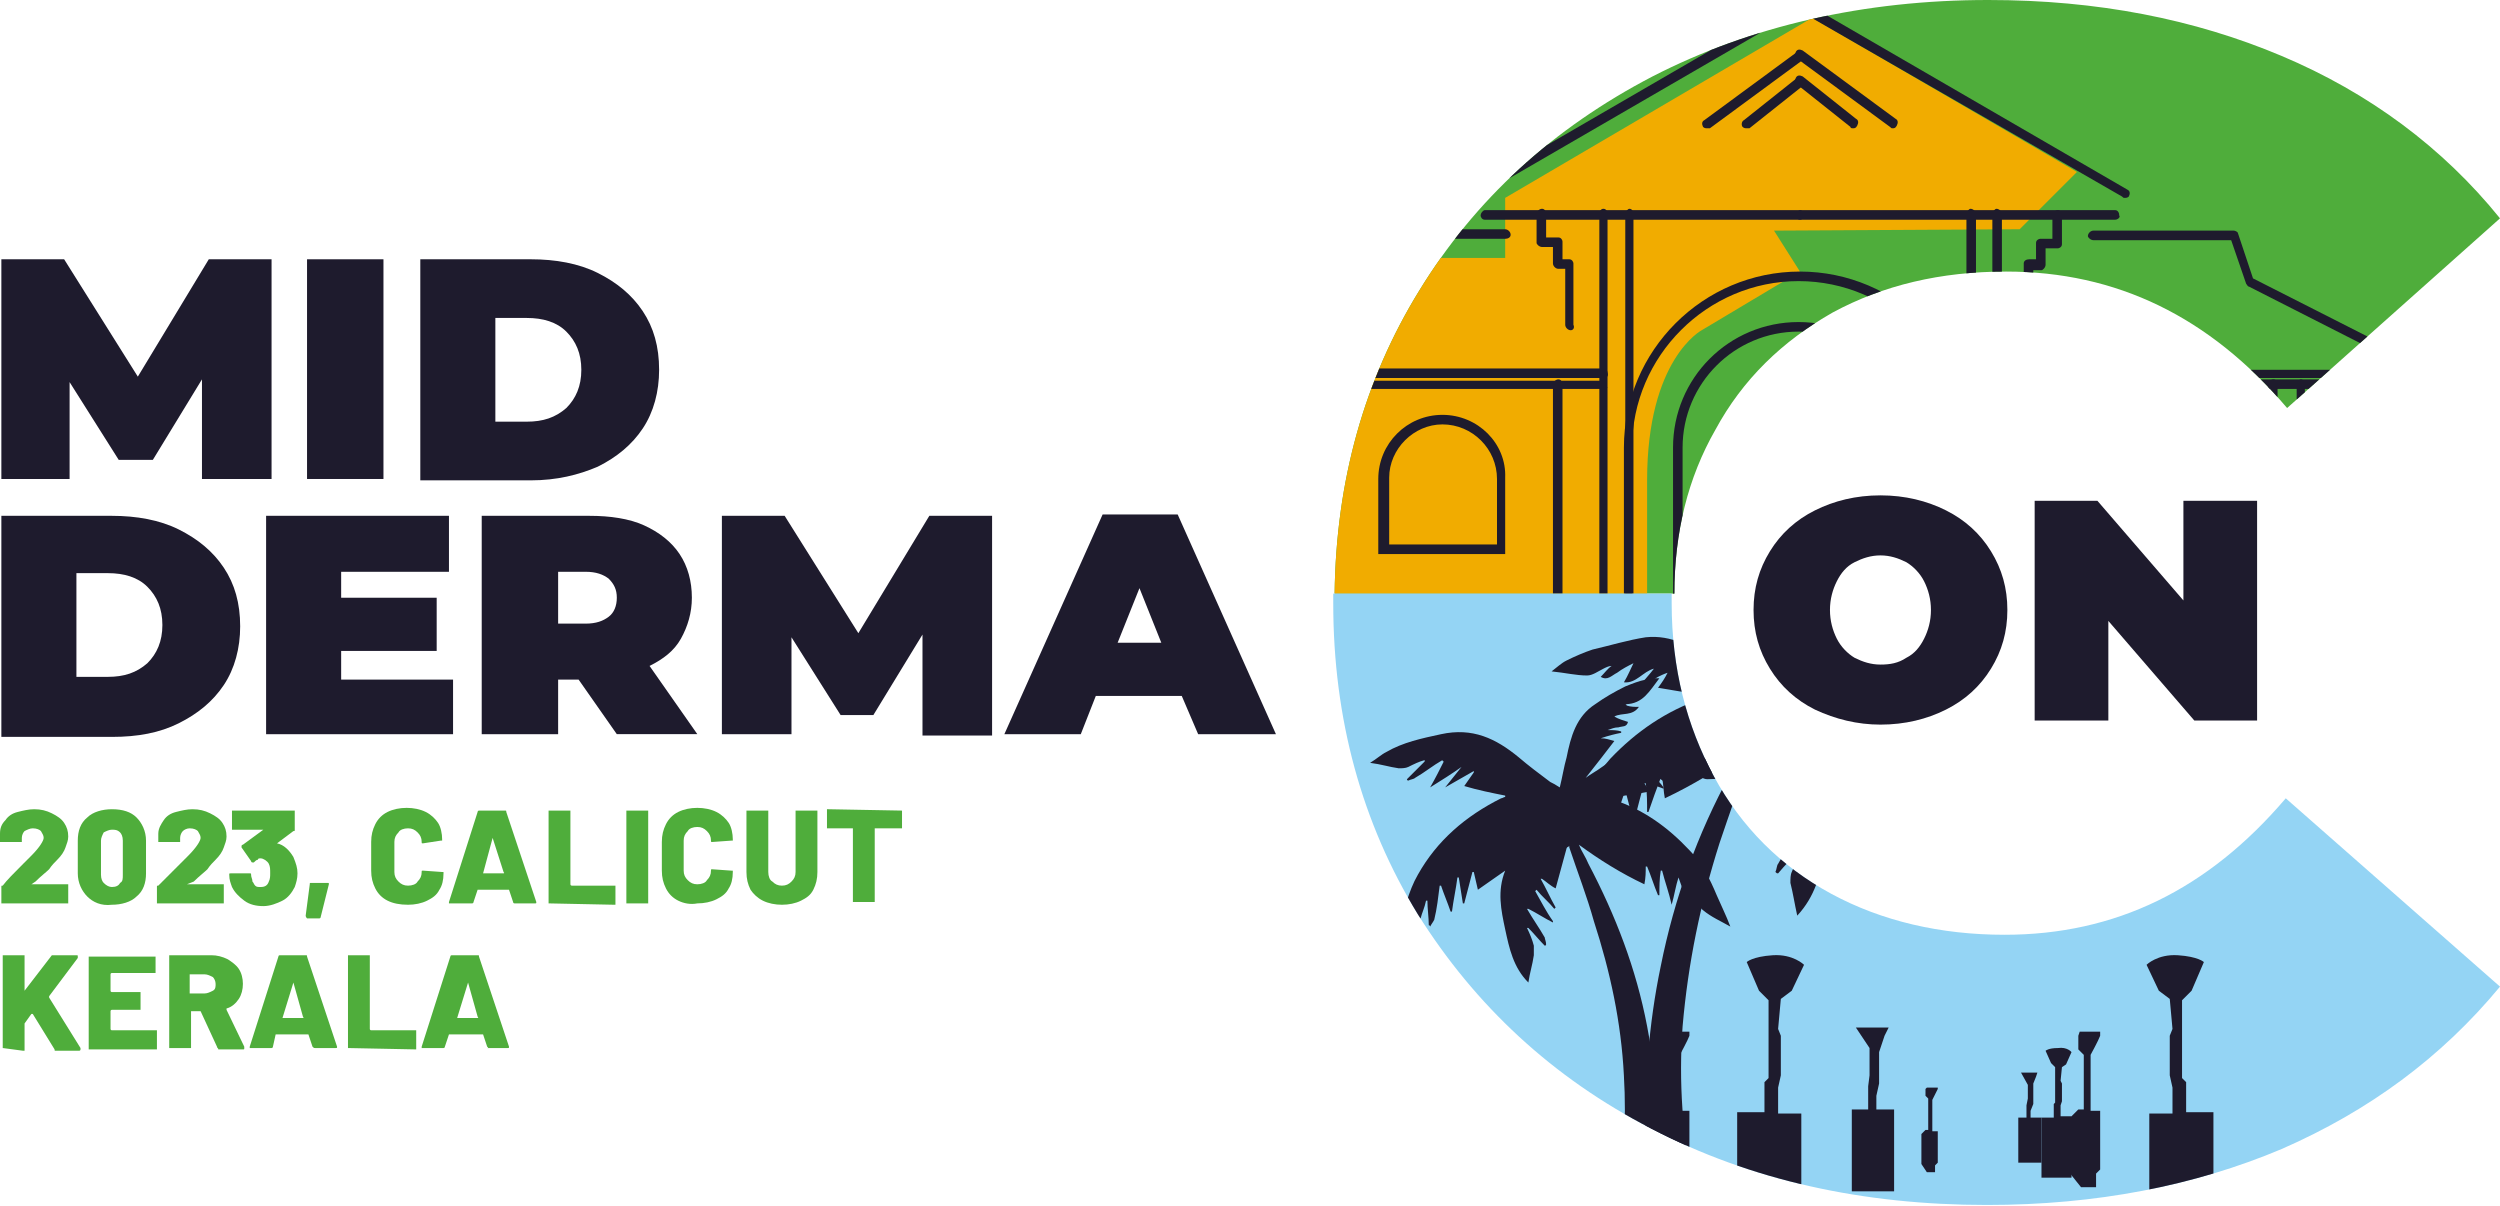 <?xml version="1.0" encoding="utf-8"?>
<!-- Generator: Adobe Illustrator 25.0.0, SVG Export Plug-In . SVG Version: 6.00 Build 0)  -->
<svg version="1.1" id="Layer_1" xmlns="http://www.w3.org/2000/svg" xmlns:xlink="http://www.w3.org/1999/xlink" x="0px" y="0px"
	 width="183.2px" height="88.4px" viewBox="0 0 183.2 88.4" style="enable-background:new 0 0 183.2 88.4;" xml:space="preserve">
<style type="text/css">
	.st0{fill:#4FAD3B;}
	.st1{fill:#1E1B2D;}
	.st2{clip-path:url(#SVGID_2_);}
	.st3{fill:#F1AC00;}
	.st4{clip-path:url(#SVGID_4_);}
	.st5{fill-rule:evenodd;clip-rule:evenodd;fill:#1E1B2D;}
</style>
<g>
	<g>
		<path class="st0" d="M2.3,64.8C2.3,64.8,2.3,64.8,2.3,64.8l2.6,0c0,0,0.1,0,0.1,0c0,0,0,0.1,0,0.1v1.2c0,0,0,0.1,0,0.1
			c0,0,0,0-0.1,0H0.2c0,0-0.1,0-0.1,0c0,0,0,0,0-0.1V65c0-0.1,0-0.1,0.1-0.1C0.5,64.5,1,64,1.7,63.3l0.6-0.6
			c0.6-0.6,0.9-1.1,0.9-1.3c0-0.2-0.1-0.3-0.2-0.5c-0.1-0.1-0.3-0.2-0.6-0.2c-0.2,0-0.4,0.1-0.6,0.2c-0.1,0.1-0.2,0.3-0.2,0.5v0.2
			c0,0,0,0.1,0,0.1c0,0-0.1,0-0.1,0H0.1c0,0-0.1,0-0.1,0c0,0,0-0.1,0-0.1v-0.5c0-0.4,0.1-0.7,0.4-1c0.2-0.3,0.5-0.5,0.9-0.6
			c0.4-0.1,0.8-0.2,1.2-0.2c0.5,0,0.9,0.1,1.3,0.3c0.4,0.2,0.7,0.4,0.9,0.7c0.2,0.3,0.3,0.6,0.3,1c0,0.3-0.1,0.5-0.2,0.8
			c-0.1,0.3-0.3,0.6-0.6,0.9c-0.2,0.2-0.4,0.4-0.6,0.7c-0.2,0.2-0.6,0.5-1,0.9L2.3,64.8C2.3,64.8,2.3,64.8,2.3,64.8z"/>
		<path class="st0" d="M6.4,65.7c-0.4-0.4-0.7-1-0.7-1.7v-2.4c0-0.7,0.2-1.3,0.7-1.7c0.4-0.4,1.1-0.6,1.8-0.6c0.8,0,1.4,0.2,1.8,0.6
			c0.4,0.4,0.7,1,0.7,1.7V64c0,0.7-0.2,1.3-0.7,1.7c-0.4,0.4-1.1,0.6-1.8,0.6C7.4,66.4,6.8,66.1,6.4,65.7z M8.8,64.7
			C9,64.6,9,64.4,9,64.1v-2.5c0-0.3-0.1-0.5-0.2-0.6c-0.2-0.2-0.4-0.2-0.6-0.2c-0.2,0-0.4,0.1-0.6,0.2c-0.1,0.2-0.2,0.4-0.2,0.6v2.5
			c0,0.3,0.1,0.5,0.2,0.6C7.8,64.9,8,65,8.2,65C8.5,65,8.7,64.9,8.8,64.7z"/>
		<path class="st0" d="M13.7,64.8C13.7,64.8,13.7,64.8,13.7,64.8l2.6,0c0,0,0.1,0,0.1,0c0,0,0,0.1,0,0.1v1.2c0,0,0,0.1,0,0.1
			c0,0-0.1,0-0.1,0h-4.7c0,0-0.1,0-0.1,0c0,0,0,0,0-0.1V65c0-0.1,0-0.1,0.1-0.1c0.4-0.4,0.9-0.9,1.6-1.6l0.6-0.6
			c0.6-0.6,0.9-1.1,0.9-1.3c0-0.2-0.1-0.3-0.2-0.5c-0.1-0.1-0.3-0.2-0.6-0.2c-0.2,0-0.4,0.1-0.5,0.2c-0.1,0.1-0.2,0.3-0.2,0.5v0.2
			c0,0,0,0.1,0,0.1c0,0-0.1,0-0.1,0h-1.4c0,0-0.1,0-0.1,0c0,0,0-0.1,0-0.1v-0.5c0-0.4,0.2-0.7,0.4-1c0.2-0.3,0.5-0.5,0.9-0.6
			c0.4-0.1,0.8-0.2,1.2-0.2c0.5,0,0.9,0.1,1.3,0.3c0.4,0.2,0.7,0.4,0.9,0.7c0.2,0.3,0.3,0.6,0.3,1c0,0.3-0.1,0.5-0.2,0.8
			c-0.1,0.3-0.3,0.6-0.6,0.9c-0.2,0.2-0.4,0.4-0.6,0.7c-0.2,0.2-0.6,0.5-1,0.9L13.7,64.8C13.7,64.8,13.7,64.8,13.7,64.8z"/>
		<path class="st0" d="M21.8,64c0,0.4-0.1,0.7-0.2,1c-0.2,0.4-0.5,0.8-0.9,1c-0.4,0.2-0.9,0.4-1.4,0.4c-0.5,0-1-0.1-1.4-0.4
			c-0.4-0.3-0.7-0.6-0.9-1c-0.1-0.3-0.2-0.5-0.2-0.9c0-0.1,0-0.1,0.1-0.1h1.4c0.1,0,0.1,0,0.1,0.1c0,0.2,0.1,0.3,0.1,0.5
			c0.1,0.1,0.1,0.2,0.2,0.3c0.1,0.1,0.2,0.1,0.4,0.1c0.3,0,0.5-0.1,0.6-0.4c0.1-0.2,0.1-0.4,0.1-0.6c0-0.3,0-0.5-0.1-0.7
			c-0.1-0.2-0.4-0.4-0.6-0.4c-0.1,0-0.2,0-0.2,0.1c-0.1,0-0.2,0.1-0.3,0.2c0,0-0.1,0-0.1,0c0,0-0.1,0-0.1-0.1l-0.7-1
			c0,0,0-0.1,0-0.1c0,0,0-0.1,0.1-0.1l1.5-1.1c0,0,0,0,0,0c0,0,0,0,0,0h-2.2c0,0-0.1,0-0.1,0c0,0,0-0.1,0-0.1v-1.2c0,0,0-0.1,0-0.1
			c0,0,0.1,0,0.1,0h4.4c0,0,0.1,0,0.1,0c0,0,0,0,0,0.1v1.3c0,0.1,0,0.1-0.1,0.1l-1.2,0.9c0,0,0,0,0,0c0,0,0,0,0,0
			c0.5,0.1,0.9,0.5,1.2,1C21.7,63.3,21.8,63.6,21.8,64z"/>
		<path class="st0" d="M22.4,67.1l0.3-2.3c0-0.1,0-0.1,0.1-0.1h1.2c0.1,0,0.1,0,0.1,0.1l-0.6,2.4c0,0.1-0.1,0.1-0.1,0.1h-0.9
			C22.5,67.3,22.4,67.2,22.4,67.1z"/>
		<path class="st0" d="M28.4,66c-0.4-0.2-0.7-0.5-0.9-0.9c-0.2-0.4-0.3-0.8-0.3-1.3v-2.1c0-0.5,0.1-0.9,0.3-1.3
			c0.2-0.4,0.5-0.7,0.9-0.9c0.4-0.2,0.9-0.3,1.4-0.3c0.5,0,1,0.1,1.4,0.3c0.4,0.2,0.7,0.5,0.9,0.8c0.2,0.3,0.3,0.8,0.3,1.2
			c0,0,0,0.1,0,0.1c0,0-0.1,0-0.1,0L31,61.8c-0.1,0-0.1,0-0.1-0.1c0-0.3-0.1-0.5-0.3-0.7c-0.2-0.2-0.4-0.3-0.7-0.3
			c-0.3,0-0.6,0.1-0.7,0.3c-0.2,0.2-0.3,0.4-0.3,0.7v2.2c0,0.3,0.1,0.5,0.3,0.7c0.2,0.2,0.4,0.3,0.7,0.3c0.3,0,0.6-0.1,0.7-0.3
			c0.2-0.2,0.3-0.4,0.3-0.7c0-0.1,0-0.1,0.1-0.1l1.4,0.1c0,0,0.1,0,0.1,0c0,0,0,0,0,0.1c0,0.5-0.1,0.9-0.3,1.2
			c-0.2,0.4-0.5,0.6-0.9,0.8c-0.4,0.2-0.9,0.3-1.4,0.3C29.3,66.3,28.8,66.2,28.4,66z"/>
		<path class="st0" d="M37.6,66.1l-0.3-0.9c0,0,0,0-0.1,0H35c0,0,0,0,0,0l-0.3,0.9c0,0.1-0.1,0.1-0.1,0.1H33c0,0-0.1,0-0.1,0
			c0,0,0-0.1,0-0.1l2.1-6.6c0-0.1,0.1-0.1,0.1-0.1h1.9c0.1,0,0.1,0,0.1,0.1l2.2,6.6c0,0,0,0,0,0c0,0.1,0,0.1-0.1,0.1h-1.5
			C37.7,66.2,37.6,66.2,37.6,66.1z M35.4,64h1.5c0,0,0.1,0,0-0.1l-0.8-2.5c0,0,0,0,0,0c0,0,0,0,0,0L35.4,64C35.4,64,35.4,64,35.4,64
			z"/>
		<path class="st0" d="M40.2,66.2C40.1,66.2,40.1,66.2,40.2,66.2l0-6.7c0,0,0-0.1,0-0.1c0,0,0.1,0,0.1,0h1.4c0,0,0.1,0,0.1,0
			c0,0,0,0,0,0.1v5.3c0,0,0,0.1,0.1,0.1H45c0,0,0.1,0,0.1,0c0,0,0,0.1,0,0.1v1.2c0,0,0,0.1,0,0.1c0,0-0.1,0-0.1,0L40.2,66.2
			C40.2,66.2,40.2,66.2,40.2,66.2z"/>
		<path class="st0" d="M45.9,66.2C45.9,66.2,45.9,66.2,45.9,66.2l0-6.7c0,0,0-0.1,0-0.1c0,0,0.1,0,0.1,0h1.4c0,0,0.1,0,0.1,0
			c0,0,0,0,0,0.1v6.6c0,0,0,0.1,0,0.1c0,0-0.1,0-0.1,0L45.9,66.2C46,66.2,45.9,66.2,45.9,66.2z"/>
		<path class="st0" d="M49.7,66c-0.4-0.2-0.7-0.5-0.9-0.9c-0.2-0.4-0.3-0.8-0.3-1.3v-2.1c0-0.5,0.1-0.9,0.3-1.3
			c0.2-0.4,0.5-0.7,0.9-0.9c0.4-0.2,0.9-0.3,1.4-0.3c0.5,0,1,0.1,1.4,0.3c0.4,0.2,0.7,0.5,0.9,0.8c0.2,0.3,0.3,0.8,0.3,1.2
			c0,0,0,0.1,0,0.1c0,0-0.1,0-0.1,0l-1.4,0.1c-0.1,0-0.1,0-0.1-0.1c0-0.3-0.1-0.5-0.3-0.7c-0.2-0.2-0.4-0.3-0.7-0.3
			c-0.3,0-0.6,0.1-0.7,0.3c-0.2,0.2-0.3,0.4-0.3,0.7v2.2c0,0.3,0.1,0.5,0.3,0.7c0.2,0.2,0.4,0.3,0.7,0.3c0.3,0,0.6-0.1,0.7-0.3
			c0.2-0.2,0.3-0.4,0.3-0.7c0-0.1,0-0.1,0.1-0.1l1.4,0.1c0,0,0.1,0,0.1,0c0,0,0,0,0,0.1c0,0.5-0.1,0.9-0.3,1.2
			c-0.2,0.4-0.5,0.6-0.9,0.8c-0.4,0.2-0.9,0.3-1.4,0.3C50.6,66.3,50.1,66.2,49.7,66z"/>
		<path class="st0" d="M55.9,66c-0.4-0.2-0.7-0.5-0.9-0.8c-0.2-0.4-0.3-0.8-0.3-1.3v-4.4c0,0,0-0.1,0-0.1c0,0,0,0,0.1,0h1.4
			c0,0,0.1,0,0.1,0c0,0,0,0,0,0.1v4.4c0,0.3,0.1,0.6,0.3,0.7c0.2,0.2,0.4,0.3,0.7,0.3c0.3,0,0.5-0.1,0.7-0.3
			c0.2-0.2,0.3-0.4,0.3-0.7v-4.4c0,0,0-0.1,0-0.1c0,0,0.1,0,0.1,0h1.4c0,0,0.1,0,0.1,0c0,0,0,0,0,0.1v4.4c0,0.5-0.1,0.9-0.3,1.3
			c-0.2,0.4-0.5,0.6-0.9,0.8c-0.4,0.2-0.9,0.3-1.4,0.3C56.8,66.3,56.3,66.2,55.9,66z"/>
		<path class="st0" d="M66.1,59.4C66.1,59.4,66.1,59.5,66.1,59.4l0,1.2c0,0,0,0.1,0,0.1c0,0-0.1,0-0.1,0h-1.8c0,0-0.1,0-0.1,0v5.3
			c0,0,0,0.1,0,0.1c0,0-0.1,0-0.1,0h-1.4c0,0-0.1,0-0.1,0c0,0,0,0,0-0.1v-5.3c0,0,0,0-0.1,0h-1.7c0,0-0.1,0-0.1,0c0,0,0-0.1,0-0.1
			v-1.2c0,0,0-0.1,0-0.1c0,0,0.1,0,0.1,0L66.1,59.4C66,59.4,66,59.4,66.1,59.4z"/>
		<path class="st0" d="M0.2,76.8C0.2,76.8,0.1,76.7,0.2,76.8l0-6.7c0,0,0-0.1,0-0.1c0,0,0,0,0.1,0h1.4c0,0,0.1,0,0.1,0
			c0,0,0,0.1,0,0.1v2.5c0,0,0,0,0,0c0,0,0,0,0,0l2-2.6C3.9,70,4,70,4,70h1.6c0.1,0,0.1,0,0.1,0.1c0,0,0,0,0,0.1L3.6,73
			c0,0,0,0.1,0,0.1l2.3,3.7c0,0,0,0.1,0,0.1c0,0,0,0.1-0.1,0.1H4.1c-0.1,0-0.1,0-0.1-0.1l-1.6-2.6c0,0,0,0-0.1,0l-0.5,0.7
			c0,0,0,0,0,0.1v1.8c0,0,0,0.1,0,0.1c0,0-0.1,0-0.1,0L0.2,76.8C0.2,76.8,0.2,76.8,0.2,76.8z"/>
		<path class="st0" d="M11.4,71.3C11.4,71.4,11.4,71.4,11.4,71.3l-3.2,0c0,0-0.1,0-0.1,0.1v1.2c0,0,0,0.1,0.1,0.1h2c0,0,0.1,0,0.1,0
			c0,0,0,0.1,0,0.1v1.1c0,0,0,0.1,0,0.1c0,0-0.1,0-0.1,0h-2c0,0-0.1,0-0.1,0.1v1.3c0,0,0,0.1,0.1,0.1h3.2c0,0,0.1,0,0.1,0
			c0,0,0,0.1,0,0.1v1.2c0,0,0,0.1,0,0.1c0,0-0.1,0-0.1,0H6.6c0,0-0.1,0-0.1,0c0,0,0,0,0-0.1v-6.6c0,0,0-0.1,0-0.1c0,0,0,0,0.1,0h4.7
			c0,0,0.1,0,0.1,0c0,0,0,0.1,0,0.1L11.4,71.3C11.5,71.3,11.4,71.3,11.4,71.3z"/>
		<path class="st0" d="M15.9,76.7l-1.2-2.6c0,0,0,0-0.1,0H14c0,0,0,0,0,0v2.6c0,0,0,0.1,0,0.1c0,0-0.1,0-0.1,0h-1.4c0,0-0.1,0-0.1,0
			c0,0,0,0,0-0.1v-6.6c0,0,0-0.1,0-0.1c0,0,0.1,0,0.1,0h3c0.4,0,0.8,0.1,1.2,0.3c0.3,0.2,0.6,0.4,0.8,0.7c0.2,0.3,0.3,0.7,0.3,1.1
			c0,0.4-0.1,0.8-0.3,1.1c-0.2,0.3-0.5,0.6-0.9,0.7c0,0,0,0,0,0.1l1.3,2.7c0,0,0,0,0,0.1c0,0.1,0,0.1-0.1,0.1H16
			C16,76.8,15.9,76.8,15.9,76.7z M13.9,71.4v1.4c0,0,0,0,0,0h1.1c0.2,0,0.4-0.1,0.6-0.2c0.2-0.1,0.2-0.3,0.2-0.5
			c0-0.2-0.1-0.4-0.2-0.5c-0.2-0.1-0.4-0.2-0.6-0.2L13.9,71.4C13.9,71.4,13.9,71.4,13.9,71.4z"/>
		<path class="st0" d="M22.9,76.7l-0.3-0.9c0,0,0,0-0.1,0h-2.3c0,0,0,0,0,0L20,76.7c0,0.1-0.1,0.1-0.1,0.1h-1.5c0,0-0.1,0-0.1,0
			c0,0,0-0.1,0-0.1l2.1-6.6c0-0.1,0.1-0.1,0.1-0.1h1.9c0.1,0,0.1,0,0.1,0.1l2.2,6.6c0,0,0,0,0,0c0,0.1,0,0.1-0.1,0.1h-1.5
			C23,76.8,23,76.8,22.9,76.7z M20.7,74.6h1.5c0,0,0.1,0,0-0.1L21.5,72c0,0,0,0,0,0c0,0,0,0,0,0L20.7,74.6
			C20.7,74.6,20.7,74.6,20.7,74.6z"/>
		<path class="st0" d="M25.5,76.8C25.5,76.8,25.5,76.7,25.5,76.8l0-6.7c0,0,0-0.1,0-0.1c0,0,0.1,0,0.1,0H27c0,0,0.1,0,0.1,0
			c0,0,0,0.1,0,0.1v5.3c0,0,0,0.1,0.1,0.1h3.2c0,0,0.1,0,0.1,0c0,0,0,0.1,0,0.1v1.2c0,0,0,0.1,0,0.1c0,0-0.1,0-0.1,0L25.5,76.8
			C25.5,76.8,25.5,76.8,25.5,76.8z"/>
		<path class="st0" d="M35.7,76.7l-0.3-0.9c0,0,0,0-0.1,0h-2.3c0,0,0,0-0.1,0l-0.3,0.9c0,0.1-0.1,0.1-0.1,0.1h-1.5c0,0-0.1,0-0.1,0
			c0,0,0-0.1,0-0.1l2.1-6.6c0-0.1,0.1-0.1,0.1-0.1h1.9c0.1,0,0.1,0,0.1,0.1l2.2,6.6c0,0,0,0,0,0c0,0.1,0,0.1-0.1,0.1h-1.5
			C35.8,76.8,35.8,76.8,35.7,76.7z M33.5,74.6H35c0,0,0.1,0,0-0.1L34.3,72c0,0,0,0,0,0c0,0,0,0,0,0L33.5,74.6
			C33.5,74.6,33.5,74.6,33.5,74.6z"/>
	</g>
	<g>
		<g>
			<path class="st1" d="M133,52c-1.4-0.7-2.5-1.7-3.3-3c-0.8-1.3-1.2-2.7-1.2-4.3c0-1.6,0.4-3,1.2-4.3c0.8-1.3,1.9-2.3,3.3-3
				c1.4-0.7,3-1.1,4.8-1.1c1.8,0,3.4,0.4,4.8,1.1c1.4,0.7,2.5,1.7,3.3,3c0.8,1.3,1.2,2.7,1.2,4.3c0,1.6-0.4,3-1.2,4.3
				c-0.8,1.3-1.9,2.3-3.3,3c-1.4,0.7-3,1.1-4.8,1.1C136.1,53.1,134.5,52.7,133,52z M139.7,48.2c0.6-0.3,1-0.8,1.3-1.4
				c0.3-0.6,0.5-1.3,0.5-2.1c0-0.8-0.2-1.5-0.5-2.1c-0.3-0.6-0.8-1.1-1.3-1.4c-0.6-0.3-1.2-0.5-1.9-0.5c-0.7,0-1.3,0.2-1.9,0.5
				c-0.6,0.3-1,0.8-1.3,1.4c-0.3,0.6-0.5,1.3-0.5,2.1c0,0.8,0.2,1.5,0.5,2.1c0.3,0.6,0.8,1.1,1.3,1.4c0.6,0.3,1.2,0.5,1.9,0.5
				C138.5,48.7,139.1,48.6,139.7,48.2z"/>
			<path class="st1" d="M165.4,36.7v16.1h-4.6l-6.3-7.3v7.3h-5.4V36.7h4.6L160,44v-7.3H165.4z"/>
		</g>
	</g>
	<g>
		<path class="st1" d="M14.8,35.1l0-7.3l-3.6,5.9H8.7L5.1,28v7.1H0.1V19h4.6l5.4,8.6l5.2-8.6h4.6l0,16.1H14.8z"/>
		<path class="st1" d="M22.5,19h5.6v16.1h-5.6V19z"/>
		<path class="st1" d="M30.8,19h8.1c1.8,0,3.5,0.3,4.9,1c1.4,0.7,2.5,1.6,3.3,2.8c0.8,1.2,1.2,2.6,1.2,4.3c0,1.6-0.4,3.1-1.2,4.3
			c-0.8,1.2-1.9,2.1-3.3,2.8c-1.4,0.6-3,1-4.9,1h-8.1V19z M38.6,30.9c1.2,0,2.1-0.3,2.9-1c0.7-0.7,1.1-1.6,1.1-2.8
			c0-1.2-0.4-2.1-1.1-2.8c-0.7-0.7-1.7-1-2.9-1h-2.3v7.6H38.6z"/>
		<path class="st1" d="M0.1,37.8h8.1c1.8,0,3.5,0.3,4.9,1c1.4,0.7,2.5,1.6,3.3,2.8c0.8,1.2,1.2,2.6,1.2,4.3c0,1.6-0.4,3.1-1.2,4.3
			c-0.8,1.2-1.9,2.1-3.3,2.8c-1.4,0.7-3,1-4.9,1H0.1V37.8z M7.9,49.6c1.2,0,2.1-0.3,2.9-1c0.7-0.7,1.1-1.6,1.1-2.8
			c0-1.2-0.4-2.1-1.1-2.8c-0.7-0.7-1.7-1-2.9-1H5.6v7.6H7.9z"/>
		<path class="st1" d="M33.2,49.7v4.1H19.5V37.8h13.4v4.1H25v1.9h7v3.9h-7v2.1H33.2z"/>
		<path class="st1" d="M42.4,49.8h-1.5v4h-5.6V37.8h7.9c1.5,0,2.9,0.2,4,0.7c1.1,0.5,2,1.2,2.6,2.1c0.6,0.9,0.9,2,0.9,3.2
			c0,1.1-0.3,2.1-0.8,3c-0.5,0.9-1.3,1.5-2.3,2l3.5,5h-5.9L42.4,49.8z M44.6,42.4c-0.4-0.3-0.9-0.5-1.7-0.5h-2v3.8h2
			c0.8,0,1.3-0.2,1.7-0.5c0.4-0.3,0.6-0.8,0.6-1.4C45.2,43.2,45,42.8,44.6,42.4z"/>
		<path class="st1" d="M67.6,53.8l0-7.3L64,52.4h-2.4L58,46.7v7.1h-5.1V37.8h4.6l5.4,8.6l5.2-8.6h4.6l0,16.1H67.6z"/>
		<path class="st1" d="M86.6,51h-6.3l-1.1,2.8h-5.6l7.2-16.1h5.5l7.2,16.1h-5.7L86.6,51z M85.1,47.1l-1.6-4l-1.6,4H85.1z"/>
	</g>
	<g>
		<defs>
			<path id="SVGID_1_" d="M125.7,31.5c2-3.7,4.9-6.5,8.6-8.6c3.7-2,7.9-3,12.7-3c8.1,0,14.9,3.3,20.6,10L183.2,16
				c-4.2-5.2-9.6-9.2-16-11.9C160.8,1.4,153.7,0,145.7,0c-9.1,0-17.4,1.9-24.6,5.6c-7.3,3.8-13,9-17.1,15.7
				c-4,6.5-6.1,13.9-6.2,22.2h24.9C122.7,39,123.7,35,125.7,31.5z"/>
		</defs>
		<use xlink:href="#SVGID_1_"  style="overflow:visible;fill:#4FAD3B;"/>
		<clipPath id="SVGID_2_">
			<use xlink:href="#SVGID_1_"  style="overflow:visible;"/>
		</clipPath>
		<g class="st2">
			<path class="st3" d="M96.8,44.9V27h-7.7l11-5.1v-3h10.2v-4.4l22.5-13.2l19.4,11.3l-4.2,4.2L130,16.9l1.9,3l-7.2,4.3
				c0,0-4,2.1-4,11c0,8.9,0,10.6,0,10.6L96.8,44.9z"/>
			<g>
				<g>
					<path class="st1" d="M117.5,27.7h-32c-0.2,0-0.3-0.1-0.3-0.3c0-0.2,0-0.3,0.2-0.4l13.2-6.7l1.1-3.3c0-0.1,0.2-0.2,0.3-0.2h10.3
						c0.2,0,0.4,0.2,0.4,0.4c0,0.2-0.2,0.3-0.4,0.3h-10.1l-1.1,3.2c0,0.1-0.1,0.2-0.2,0.2L87,27h30.5c0.2,0,0.3,0.2,0.3,0.3
						C117.9,27.6,117.7,27.7,117.5,27.7z"/>
					<path class="st1" d="M117.5,28.5H87.6c-0.2,0-0.4-0.2-0.4-0.3v-0.8c0-0.2,0.2-0.3,0.4-0.3c0.2,0,0.3,0.2,0.3,0.3v0.5h29.5
						c0.2,0,0.3,0.2,0.3,0.4C117.9,28.4,117.7,28.5,117.5,28.5z"/>
					<path class="st1" d="M95.2,46.8c-0.2,0-0.4-0.2-0.4-0.3V28.2c0-0.2,0.2-0.4,0.4-0.4c0.2,0,0.3,0.2,0.3,0.4v18.3
						C95.5,46.7,95.4,46.8,95.2,46.8z"/>
					<path class="st1" d="M97.2,46.8c-0.2,0-0.3-0.2-0.3-0.3V28.2c0-0.2,0.2-0.4,0.3-0.4c0.2,0,0.3,0.2,0.3,0.4v18.3
						C97.5,46.7,97.3,46.8,97.2,46.8z"/>
					<path class="st1" d="M114.2,46.8c-0.2,0-0.4-0.2-0.4-0.3V28.2c0-0.2,0.2-0.4,0.4-0.4c0.2,0,0.3,0.2,0.3,0.4v18.3
						C114.6,46.7,114.4,46.8,114.2,46.8z"/>
					<path class="st1" d="M105.7,31.1c2.2,0,4,1.8,4,4v4.8h-7.9V35C101.8,32.9,103.6,31.1,105.7,31.1 M105.7,30.4
						c-2.6,0-4.7,2.1-4.7,4.7v5.5h9.3V35C110.4,32.5,108.3,30.4,105.7,30.4L105.7,30.4z"/>
					<path class="st1" d="M131.9,16.1h-23.1c-0.2,0-0.3-0.2-0.3-0.3c0-0.2,0.2-0.4,0.3-0.4h23.1c0.2,0,0.3,0.2,0.3,0.4
						C132.2,15.9,132.1,16.1,131.9,16.1z"/>
					<path class="st1" d="M115.1,24.2c-0.2,0-0.4-0.2-0.4-0.4v-4.1h-0.5c-0.2,0-0.4-0.2-0.4-0.4v-1.2H113c-0.2,0-0.4-0.2-0.4-0.3
						v-2.1c0-0.2,0.2-0.4,0.4-0.4c0.2,0,0.3,0.2,0.3,0.4v1.7h0.9c0.2,0,0.3,0.2,0.3,0.3V19h0.5c0.2,0,0.3,0.2,0.3,0.3v4.5
						C115.4,24,115.3,24.2,115.1,24.2z"/>
					<path class="st1" d="M117.5,46.8c-0.2,0-0.3-0.2-0.3-0.3V15.7c0-0.2,0.1-0.4,0.3-0.4c0.2,0,0.3,0.2,0.3,0.4v30.7
						C117.9,46.7,117.7,46.8,117.5,46.8z"/>
					<path class="st1" d="M119.4,46.8c-0.2,0-0.3-0.2-0.3-0.3V15.7c0-0.2,0.2-0.4,0.3-0.4c0.2,0,0.3,0.2,0.3,0.4v30.7
						C119.7,46.7,119.6,46.8,119.4,46.8z"/>
					<path class="st1" d="M108.1,14.5c-0.1,0-0.2-0.1-0.3-0.2c-0.1-0.2,0-0.4,0.1-0.5l23.8-13.8c0.2-0.1,0.4,0,0.5,0.1
						c0.1,0.2,0,0.4-0.1,0.5l-23.8,13.8C108.2,14.5,108.2,14.5,108.1,14.5z"/>
					<path class="st1" d="M125.1,9.4c-0.1,0-0.2,0-0.3-0.1c-0.1-0.2-0.1-0.4,0.1-0.5l6.8-5c0.2-0.1,0.4-0.1,0.5,0.1
						c0.1,0.2,0.1,0.4-0.1,0.5l-6.8,5C125.2,9.4,125.1,9.4,125.1,9.4z"/>
					<path class="st1" d="M128,9.4c-0.1,0-0.2,0-0.3-0.1c-0.1-0.1-0.1-0.4,0.1-0.5l3.9-3.1c0.1-0.1,0.4-0.1,0.5,0.1
						c0.1,0.1,0.1,0.4-0.1,0.5l-3.9,3.1C128.2,9.4,128.1,9.4,128,9.4z"/>
				</g>
				<g>
					<path class="st1" d="M178.3,27.7h-32c-0.2,0-0.3-0.2-0.3-0.3c0-0.2,0.2-0.3,0.3-0.3h30.5l-12-6.1c-0.1,0-0.1-0.1-0.2-0.2
						l-1.1-3.2h-10.1c-0.2,0-0.4-0.2-0.4-0.3c0-0.2,0.2-0.4,0.4-0.4h10.3c0.1,0,0.3,0.1,0.3,0.2l1.1,3.3l13.2,6.7
						c0.1,0.1,0.2,0.2,0.2,0.4C178.6,27.6,178.4,27.7,178.3,27.7z"/>
					<path class="st1" d="M176.2,28.5h-29.9c-0.2,0-0.3-0.2-0.3-0.3c0-0.2,0.2-0.4,0.3-0.4h29.5v-0.5c0-0.2,0.2-0.3,0.3-0.3
						c0.2,0,0.3,0.2,0.3,0.3v0.8C176.5,28.4,176.3,28.5,176.2,28.5z"/>
					<path class="st1" d="M168.6,46.8c-0.2,0-0.3-0.2-0.3-0.3V28.2c0-0.2,0.2-0.4,0.3-0.4c0.2,0,0.3,0.2,0.3,0.4v18.3
						C168.9,46.7,168.8,46.8,168.6,46.8z"/>
					<path class="st1" d="M166.6,46.8c-0.2,0-0.4-0.2-0.4-0.3V28.2c0-0.2,0.2-0.4,0.4-0.4c0.2,0,0.3,0.2,0.3,0.4v18.3
						C167,46.7,166.8,46.8,166.6,46.8z"/>
					<path class="st1" d="M149.6,46.8c-0.2,0-0.3-0.2-0.3-0.3V28.2c0-0.2,0.2-0.4,0.3-0.4c0.2,0,0.3,0.2,0.3,0.4v18.3
						C149.9,46.7,149.8,46.8,149.6,46.8z"/>
					<path class="st1" d="M158,31.1c2.2,0,4,1.8,4,4v4.8h-7.9V35C154.1,32.9,155.9,31.1,158,31.1 M158,30.4c-2.6,0-4.6,2.1-4.6,4.7
						v5.5h9.3V35C162.7,32.5,160.6,30.4,158,30.4L158,30.4z"/>
					<path class="st1" d="M155,16.1h-23.1c-0.2,0-0.3-0.2-0.3-0.3c0-0.2,0.2-0.4,0.3-0.4H155c0.2,0,0.3,0.2,0.3,0.4
						C155.4,15.9,155.2,16.1,155,16.1z"/>
					<path class="st1" d="M148.7,24.2c-0.2,0-0.4-0.2-0.4-0.4v-4.5c0-0.2,0.2-0.3,0.4-0.3h0.5v-1.2c0-0.2,0.2-0.3,0.3-0.3h0.9v-1.7
						c0-0.2,0.2-0.4,0.4-0.4c0.2,0,0.3,0.2,0.3,0.4v2.1c0,0.2-0.2,0.3-0.3,0.3h-0.9v1.2c0,0.2-0.2,0.4-0.3,0.4H149v4.1
						C149,24,148.9,24.2,148.7,24.2z"/>
					<path class="st1" d="M146.3,46.8c-0.2,0-0.3-0.2-0.3-0.3V15.7c0-0.2,0.2-0.4,0.3-0.4c0.2,0,0.4,0.2,0.4,0.4v30.7
						C146.6,46.7,146.5,46.8,146.3,46.8z"/>
					<path class="st1" d="M144.4,46.8c-0.2,0-0.3-0.2-0.3-0.3V15.7c0-0.2,0.2-0.4,0.3-0.4c0.2,0,0.4,0.2,0.4,0.4v30.7
						C144.8,46.7,144.6,46.8,144.4,46.8z"/>
					<path class="st1" d="M155.7,14.5c-0.1,0-0.1,0-0.2-0.1L131.7,0.7c-0.2-0.1-0.2-0.3-0.1-0.5c0.1-0.2,0.3-0.2,0.5-0.1l23.8,13.8
						c0.2,0.1,0.2,0.3,0.1,0.5C155.9,14.5,155.8,14.5,155.7,14.5z"/>
					<path class="st1" d="M138.7,9.4c-0.1,0-0.1,0-0.2-0.1l-6.8-5c-0.2-0.1-0.2-0.3-0.1-0.5c0.1-0.2,0.3-0.2,0.5-0.1l6.8,5
						c0.2,0.1,0.2,0.3,0.1,0.5C138.9,9.4,138.8,9.4,138.7,9.4z"/>
					<path class="st1" d="M135.8,9.4c-0.1,0-0.2,0-0.2-0.1l-3.9-3.1c-0.2-0.1-0.2-0.3-0.1-0.5c0.1-0.2,0.3-0.2,0.5-0.1l3.9,3.1
						c0.2,0.1,0.2,0.3,0.1,0.5C136,9.4,135.9,9.4,135.8,9.4z"/>
				</g>
				<path class="st1" d="M144.4,46.8c-0.2,0-0.4-0.2-0.4-0.3V32.8c0-6.7-5.5-12.2-12.2-12.2c-6.7,0-12.2,5.5-12.2,12.2v13.7
					c0,0.2-0.2,0.3-0.3,0.3c-0.2,0-0.3-0.2-0.3-0.3V32.8c0-7.1,5.8-12.9,12.9-12.9c7.1,0,12.9,5.8,12.9,12.9v13.7
					C144.8,46.7,144.6,46.8,144.4,46.8z"/>
				<path class="st1" d="M140.7,46.8c-0.2,0-0.4-0.2-0.4-0.3V32.8c0-4.7-3.8-8.5-8.5-8.5c-4.7,0-8.5,3.8-8.5,8.5v13.7
					c0,0.2-0.2,0.3-0.4,0.3c-0.2,0-0.3-0.2-0.3-0.3V32.8c0-5.1,4.1-9.2,9.2-9.2c5.1,0,9.2,4.1,9.2,9.2v13.7
					C141.1,46.7,140.9,46.8,140.7,46.8z"/>
				<path class="st1" d="M132.1,0.9c-0.1,0-0.2,0-0.2-0.1c0,0,0,0,0,0c-0.1,0.1-0.4,0.1-0.5,0c-0.1-0.1-0.1-0.4,0-0.5
					c0,0,0,0,0.1-0.1c-0.5-0.9-0.3-1.5-0.2-1.7c0.1-0.3,0.4-0.5,0.7-0.5c0,0,0,0,0,0c0.3,0,0.6,0.2,0.7,0.6c0.3,0.6,0,1.2-0.3,1.7
					c0,0,0,0,0,0c0.1,0.2,0.1,0.4,0,0.5C132.3,0.9,132.2,0.9,132.1,0.9z M132-1.3c0,0-0.1,0.1-0.1,0.2c-0.1,0.2,0,0.4,0.1,0.7
					c0.1-0.2,0.2-0.5,0.1-0.8C132-1.2,132-1.3,132-1.3z"/>
			</g>
		</g>
	</g>
	<g>
		<defs>
			<path id="SVGID_3_" d="M146.9,68.5c-4.7,0-9-1-12.7-3c-3.7-2-6.6-4.9-8.6-8.6c-2-3.7-3.1-7.9-3.1-12.7c0-0.2,0-0.4,0-0.7H97.7
				c0,0.2,0,0.5,0,0.7c0,8.5,2.1,16.1,6.2,22.8c4.2,6.7,9.9,12,17.1,15.7c7.3,3.8,15.5,5.6,24.6,5.6c8,0,15.2-1.4,21.6-4.1
				c6.4-2.8,11.7-6.7,16-11.9l-15.7-13.8C161.8,65.2,155,68.5,146.9,68.5z"/>
		</defs>
		<use xlink:href="#SVGID_3_"  style="overflow:visible;fill:#94D4F4;"/>
		<clipPath id="SVGID_4_">
			<use xlink:href="#SVGID_3_"  style="overflow:visible;"/>
		</clipPath>
		<g class="st4">
			<g>
				<g>
					<path class="st5" d="M120.6,83.8c-0.1-4.4,0.2-8.7,1.1-13c1-5,2.7-9.7,5.1-14.1c0.3-0.5,0.6-1.1,0.9-1.6
						c-1.8,1.3-3.6,2.4-5.7,3.4c-0.1-0.5-0.1-1-0.2-1.5c0,0-0.1,0-0.1,0c-0.3,0.8-0.6,1.6-0.9,2.5c0,0-0.1,0-0.1,0
						c0-0.7,0-1.4-0.1-2.1c0,0-0.1,0-0.1,0c-0.3,0.9-0.5,1.9-0.8,2.9c-0.2-0.9-0.4-1.6-0.6-2.4c-0.3,0.9-0.6,1.8-0.9,2.7
						c-0.1,0.2-0.2,0.3-0.4,0.5c0,0-0.1-0.1-0.1-0.1c0-0.7,0.1-1.3,0.1-2c-0.2,0.2-0.3,0.5-0.4,0.7c-0.2,0.4-0.3,0.9-0.6,1.1
						c-0.7,0.6-1.5,1-2.3,1.5c0.4-1,0.8-1.9,1.2-2.8c0.6-1.4,1.3-2.8,2.3-3.9c1.9-2,4.1-3.5,6.7-4.4c0.1,0,0.2-0.1,0.4-0.2
						c-1.2-0.2-2.4-0.4-3.6-0.6c0.3-0.4,0.5-0.7,0.7-1.1c-0.3,0.1-0.5,0.2-0.7,0.3c-0.2,0.1-0.4,0.3-0.6,0.4
						c-0.2,0.1-0.4,0.1-0.6,0.2c0,0,0-0.1,0-0.1c0.3-0.4,0.6-0.7,0.9-1.1c-0.8,0.2-1.3,1.1-2.2,1c0.3-0.5,0.5-1,0.7-1.4
						c-0.4,0.2-0.8,0.4-1.2,0.7c-0.4,0.2-0.7,0.6-1.2,0.3c0.3-0.3,0.5-0.6,0.8-0.8c-0.2,0-0.4,0.1-0.6,0.2c-0.4,0.2-0.8,0.5-1.2,0.5
						c-0.8,0-1.6-0.2-2.6-0.3c0.4-0.3,0.7-0.6,1.1-0.8c0.6-0.3,1.3-0.6,1.9-0.8c1.3-0.3,2.6-0.7,3.9-0.9c1.9-0.2,3.4,0.7,5,1.7
						c0.5,0.3,0.9,0.6,1.5,1c-0.9-1.1-1.7-2.2-2.6-3.3c0.4-0.1,0.8-0.2,1.2-0.3c-0.7-0.2-1.2-0.4-1.8-0.5c0-0.1,0-0.1,0-0.2
						c0.4-0.1,0.8-0.1,1.2-0.2c-0.3-0.1-0.6-0.2-0.9-0.3c-0.3-0.1-0.7,0-0.8-0.4c0.4-0.1,0.8-0.3,1.2-0.4c-0.7-0.4-1.6-0.1-2.2-0.8
						c0.4,0,0.7-0.1,1-0.1c0,0,0-0.1,0.1-0.1c-1.5,0-2.1-1.2-3-2.2c0.5,0.1,0.8,0,1.1,0.1c0.6,0.2,1.2,0.4,1.7,0.6
						c0.9,0.5,1.8,1,2.6,1.5c1.7,1.1,2.1,2.8,2.5,4.6c0.2,0.9,0.4,1.7,0.6,2.6c0.3-0.2,0.6-0.3,0.8-0.5c0.9-0.7,1.9-1.4,2.8-2.2
						c2-1.6,4.1-2.7,6.8-2.1c1.6,0.4,3.3,0.7,4.8,1.5c0.5,0.2,0.9,0.6,1.4,1c-0.9,0.2-1.7,0.3-2.5,0.4c-0.3,0-0.6,0-0.8-0.1
						c-0.5-0.2-1-0.4-1.5-0.6c0,0,0,0.1-0.1,0.1c0.5,0.5,1,1,1.5,1.5c0,0.1-0.1,0.1-0.1,0.2c-0.2-0.1-0.5-0.1-0.7-0.2
						c-0.8-0.5-1.6-1-2.4-1.6c0,0-0.1,0.1-0.1,0.1c0.4,0.7,0.7,1.4,1.1,2.2c-1-0.6-1.9-1.2-2.7-1.8c0,0,0,0,0,0.1
						c0.5,0.6,1,1.2,1.5,1.8c0,0,0,0,0,0c-0.8-0.4-1.7-0.9-2.5-1.4c0,0,0,0-0.1,0.1c0.3,0.4,0.5,0.8,0.9,1.2
						c-1.2,0.3-2.4,0.6-3.5,0.9c0,0,0,0.1,0,0.1c0.1,0.1,0.2,0.1,0.4,0.2c3.1,1.6,5.6,3.7,7.3,6.7c0.8,1.5,1.2,3.2,1.7,4.8
						c0.2,0.5,0.3,0.9,0.4,1.4c-0.6-0.5-1.2-1-1.9-1.5c-0.3-0.2-0.5-0.5-0.6-0.9c-0.1-0.5-0.3-1-0.5-1.5c0,0,0,0-0.1,0
						c0,0.7-0.1,1.4-0.1,2.1c0,0-0.1,0.1-0.1,0.1c-0.1-0.2-0.3-0.4-0.3-0.6c-0.2-1-0.3-2-0.5-3c0,0-0.1,0-0.1,0
						c-0.3,0.8-0.6,1.5-0.8,2.3c0,0-0.1,0-0.1,0c-0.2-1-0.3-2-0.5-3c0,0-0.1,0-0.1,0c-0.1,0.7-0.2,1.5-0.3,2.3c0,0-0.1,0-0.1,0
						c-0.2-0.9-0.5-1.8-0.7-2.8c0,0-0.1,0-0.1,0c-0.1,0.5-0.2,1-0.4,1.6c-0.8-0.5-1.5-1-2.4-1.6c0.7,1.8,0.3,3.5,0,5.1
						c-0.3,1.7-0.7,3.3-2,4.7c-0.2-0.9-0.3-1.6-0.5-2.4c0-0.3,0-0.6,0.1-0.8c0.2-0.5,0.4-1,0.6-1.5c0,0-0.1,0-0.1,0
						c-0.5,0.5-1,1-1.5,1.6c-0.1,0-0.1,0-0.2-0.1c0.1-0.2,0.1-0.5,0.2-0.6c0.5-0.9,1-1.7,1.5-2.5c0,0,0,0-0.1,0
						c-0.7,0.4-1.4,0.8-2.1,1.2c0,0,0,0-0.1-0.1c0.5-0.9,1.1-1.8,1.6-2.6c0,0-0.1-0.1-0.1-0.1c-0.5,0.5-1.1,1.1-1.6,1.6
						c0,0-0.1-0.1-0.1-0.1c0.4-0.8,0.9-1.6,1.3-2.5c0,0-0.1,0-0.1-0.1c-0.4,0.3-0.8,0.6-1.2,0.9c-0.3-1.3-0.7-2.6-1-3.9
						c-0.1,0.2-0.1,0.2-0.1,0.3c-0.7,2.1-1.5,4.3-2.2,6.4c-1.4,4.4-2.3,8.8-2.7,13.4c-0.3,4.1,0,8.1,0.8,12
						c-1.2,0.1-2.5,0.2-3.7,0.2C120.7,86.1,120.6,85,120.6,83.8z"/>
				</g>
			</g>
			<g>
				<path class="st5" d="M121.6,86.1c0.1-3.7-0.2-7.3-0.9-10.9c-0.8-4.2-2.3-8.1-4.3-11.9c-0.2-0.5-0.5-0.9-0.7-1.4
					c1.5,1.1,3.1,2.1,4.8,2.9c0.1-0.5,0.1-0.9,0.1-1.3c0,0,0,0,0.1,0c0.3,0.7,0.5,1.4,0.8,2.1c0,0,0,0,0.1,0c0-0.6,0-1.2,0.1-1.8
					c0,0,0,0,0.1,0c0.2,0.8,0.5,1.6,0.7,2.5c0.2-0.7,0.3-1.4,0.5-2c0.3,0.8,0.5,1.5,0.7,2.3c0,0.2,0.2,0.3,0.3,0.4c0,0,0,0,0.1-0.1
					c0-0.6-0.1-1.1-0.1-1.7c0.1,0.2,0.2,0.4,0.3,0.6c0.2,0.3,0.2,0.7,0.5,0.9c0.6,0.5,1.3,0.8,2,1.2c-0.3-0.8-0.7-1.6-1-2.3
					c-0.5-1.2-1.1-2.4-2-3.3c-1.6-1.7-3.4-3-5.6-3.7c-0.1,0-0.2-0.1-0.3-0.1c1-0.2,2-0.3,3-0.5c-0.2-0.3-0.4-0.6-0.6-0.9
					c0.2,0,0.4,0.1,0.6,0.2c0.2,0.1,0.3,0.2,0.5,0.3c0.2,0.1,0.3,0.1,0.5,0.2c0,0,0-0.1,0-0.1c-0.2-0.3-0.5-0.6-0.8-0.9
					c0.7,0.2,1.1,0.9,1.8,0.8c-0.2-0.4-0.4-0.8-0.6-1.2c0.4,0.2,0.7,0.4,1,0.6c0.3,0.2,0.6,0.5,1,0.2c-0.2-0.3-0.5-0.5-0.7-0.7
					c0.2,0,0.3,0.1,0.5,0.2c0.3,0.1,0.7,0.4,1,0.4c0.7,0,1.4-0.1,2.2-0.2c-0.4-0.3-0.6-0.5-0.9-0.7c-0.5-0.3-1.1-0.5-1.6-0.7
					c-1.1-0.3-2.1-0.6-3.2-0.7c-1.6-0.2-2.9,0.5-4.2,1.4c-0.4,0.3-0.8,0.5-1.2,0.8c0.8-1,1.4-1.8,2.1-2.7c-0.4-0.1-0.6-0.2-1-0.2
					c0.6-0.2,1-0.3,1.5-0.4c0-0.1,0-0.1,0-0.1c-0.3-0.1-0.6-0.1-1-0.1c0.3-0.1,0.5-0.2,0.8-0.2c0.3-0.1,0.6,0,0.7-0.4
					c-0.3-0.1-0.7-0.2-1-0.4c0.6-0.3,1.3,0,1.8-0.7c-0.3,0-0.6,0-0.9-0.1c0,0,0-0.1-0.1-0.1c1.3,0,1.8-1,2.5-1.9c-0.4,0-0.7,0-1,0.1
					c-0.5,0.1-1,0.3-1.5,0.5c-0.8,0.4-1.5,0.8-2.2,1.3c-1.4,0.9-1.8,2.4-2.1,3.9c-0.2,0.7-0.3,1.4-0.5,2.2c-0.3-0.2-0.5-0.3-0.7-0.4
					c-0.8-0.6-1.6-1.2-2.3-1.8c-1.7-1.4-3.4-2.2-5.7-1.7c-1.4,0.3-2.8,0.6-4,1.3c-0.4,0.2-0.7,0.5-1.2,0.8c0.8,0.1,1.4,0.3,2.1,0.4
					c0.2,0,0.5,0,0.7-0.1c0.4-0.2,0.8-0.4,1.2-0.5c0,0,0,0,0,0.1c-0.4,0.4-0.8,0.8-1.3,1.3c0,0,0,0.1,0.1,0.1
					c0.2-0.1,0.4-0.1,0.5-0.2c0.7-0.4,1.3-0.9,2-1.3c0,0,0,0.1,0.1,0.1c-0.3,0.6-0.6,1.2-1,1.9c0.8-0.5,1.6-1,2.3-1.5c0,0,0,0,0,0
					c-0.4,0.5-0.8,1-1.2,1.5c0,0,0,0,0,0c0.7-0.4,1.4-0.8,2.1-1.2c0,0,0,0,0,0.1c-0.2,0.3-0.5,0.7-0.7,1c1,0.3,2,0.5,3,0.7
					c0,0,0,0.1,0,0.1c-0.1,0-0.2,0.1-0.3,0.1c-2.6,1.3-4.7,3.1-6.1,5.6c-0.7,1.2-1,2.7-1.5,4c-0.1,0.4-0.2,0.8-0.4,1.2
					c0.5-0.5,1-0.9,1.6-1.3c0.3-0.2,0.4-0.4,0.5-0.7c0.1-0.4,0.3-0.8,0.4-1.3c0,0,0,0,0.1,0c0,0.6,0.1,1.2,0.1,1.8
					c0,0,0.1,0,0.1,0.1c0.1-0.2,0.2-0.3,0.3-0.5c0.2-0.8,0.3-1.7,0.4-2.5c0,0,0,0,0.1,0c0.2,0.6,0.5,1.3,0.7,1.9c0,0,0,0,0.1,0
					c0.1-0.8,0.3-1.7,0.4-2.5c0,0,0.1,0,0.1,0c0.1,0.6,0.2,1.3,0.3,1.9c0,0,0.1,0,0.1,0c0.2-0.8,0.4-1.5,0.6-2.3c0,0,0,0,0.1,0
					c0.1,0.4,0.2,0.9,0.3,1.3c0.7-0.5,1.3-0.9,2-1.4c-0.6,1.5-0.3,2.9,0,4.3c0.3,1.4,0.6,2.8,1.7,3.9c0.1-0.7,0.3-1.3,0.4-2
					c0-0.2,0-0.5,0-0.7c-0.1-0.4-0.3-0.9-0.5-1.3c0,0,0,0,0.1,0c0.4,0.4,0.8,0.9,1.2,1.3c0,0,0.1,0,0.1-0.1c0-0.2-0.1-0.4-0.1-0.5
					c-0.4-0.7-0.9-1.4-1.3-2.1c0,0,0,0,0.1,0c0.6,0.3,1.2,0.7,1.8,1c0,0,0,0,0-0.1c-0.5-0.7-0.9-1.5-1.3-2.2c0,0,0.1-0.1,0.1-0.1
					c0.4,0.5,0.9,0.9,1.3,1.4c0,0,0.1-0.1,0.1-0.1c-0.4-0.7-0.7-1.4-1.1-2.1c0,0,0,0,0.1,0c0.3,0.2,0.6,0.5,1,0.7
					c0.3-1.1,0.6-2.2,0.9-3.3c0.1,0.1,0.1,0.2,0.1,0.3c0.6,1.8,1.3,3.6,1.8,5.4c1.2,3.7,2,7.4,2.2,11.3c0.2,3.4,0,6.8-0.7,10.1
					c1,0.1,2.1,0.1,3.1,0.2C121.5,88.1,121.6,87.1,121.6,86.1z"/>
			</g>
			<g>
				<g>
					<path class="st1" d="M127.3,91.5v-10h2v-2.2l0.3-0.3v-2.6v-0.9v-2.2l-0.7-0.7l-0.9-2.1c0,0,0.4-0.4,1.9-0.5
						c1.5-0.1,2.3,0.7,2.3,0.7l-0.9,1.9l-0.8,0.6l-0.2,2.2l0.2,0.5v2.9l-0.2,0.9v1.9h1.7v10.1H127.3z"/>
					<path class="st1" d="M162.2,91.5v-10h-2v-2.2l-0.3-0.3v-2.6v-0.9v-2.2l0.7-0.7l0.9-2.1c0,0-0.4-0.4-1.9-0.5
						c-1.5-0.1-2.3,0.7-2.3,0.7l0.9,1.9l0.8,0.6l0.2,2.2l-0.2,0.5v2.9l0.2,0.9v1.9h-1.7v10.1H162.2z"/>
					<path class="st1" d="M149.6,86.3v-4.4h0.9v-1l0.1-0.1v-1.2v-0.4v-1l-0.3-0.3l-0.4-0.9c0,0,0.2-0.2,0.9-0.2c0.7-0.1,1,0.3,1,0.3
						l-0.4,0.9l-0.3,0.2l-0.1,1l0.1,0.2v1.3L151,81v0.8h0.8v4.5H149.6z"/>
					<path class="st1" d="M122.2,75.9v1l0.4,0.4v3.2v0.8h-0.4l-0.6,0.6v0.9V86l0.8,1h1.1v-1l0.3-0.3v-4.3h-0.7v-4.1
						c0,0,0.6-1.1,0.7-1.4v-0.3h-1.5L122.2,75.9z"/>
					<path class="st1" d="M152.3,75.9v1l0.4,0.4v3.2v0.8h-0.4l-0.6,0.6v0.9v3.2l0.8,1h1.1v-1l0.3-0.3v-4.3h-0.7v-4.1
						c0,0,0.6-1.1,0.7-1.4v-0.3h-1.5L152.3,75.9z"/>
					<path class="st1" d="M141.1,79.8v0.5l0.2,0.2v1.8v0.5h-0.2l-0.3,0.3v0.5v1.7l0.4,0.6h0.6v-0.5l0.2-0.2v-2.3h-0.4v-2.3
						c0,0,0.3-0.6,0.4-0.8v-0.1h-0.8L141.1,79.8z"/>
					<polygon class="st1" points="136,75.3 138.4,75.3 138.1,75.9 137.8,76.8 137.7,77.1 137.7,79.4 137.5,80.3 137.5,81.3 
						138.8,81.3 138.8,86.1 138.8,87.3 135.7,87.3 135.7,81.3 136.9,81.3 136.9,79.6 137,78.8 137,76.8 					"/>
					<polygon class="st1" points="148.1,78.6 149.3,78.6 149.2,78.9 149,79.4 149,79.6 149,80.9 148.8,81.4 148.8,81.9 149.6,81.9 
						149.6,84.5 149.6,85.2 147.9,85.2 147.9,81.9 148.5,81.9 148.5,81 148.6,80.5 148.6,79.5 					"/>
				</g>
			</g>
		</g>
	</g>
</g>
</svg>
